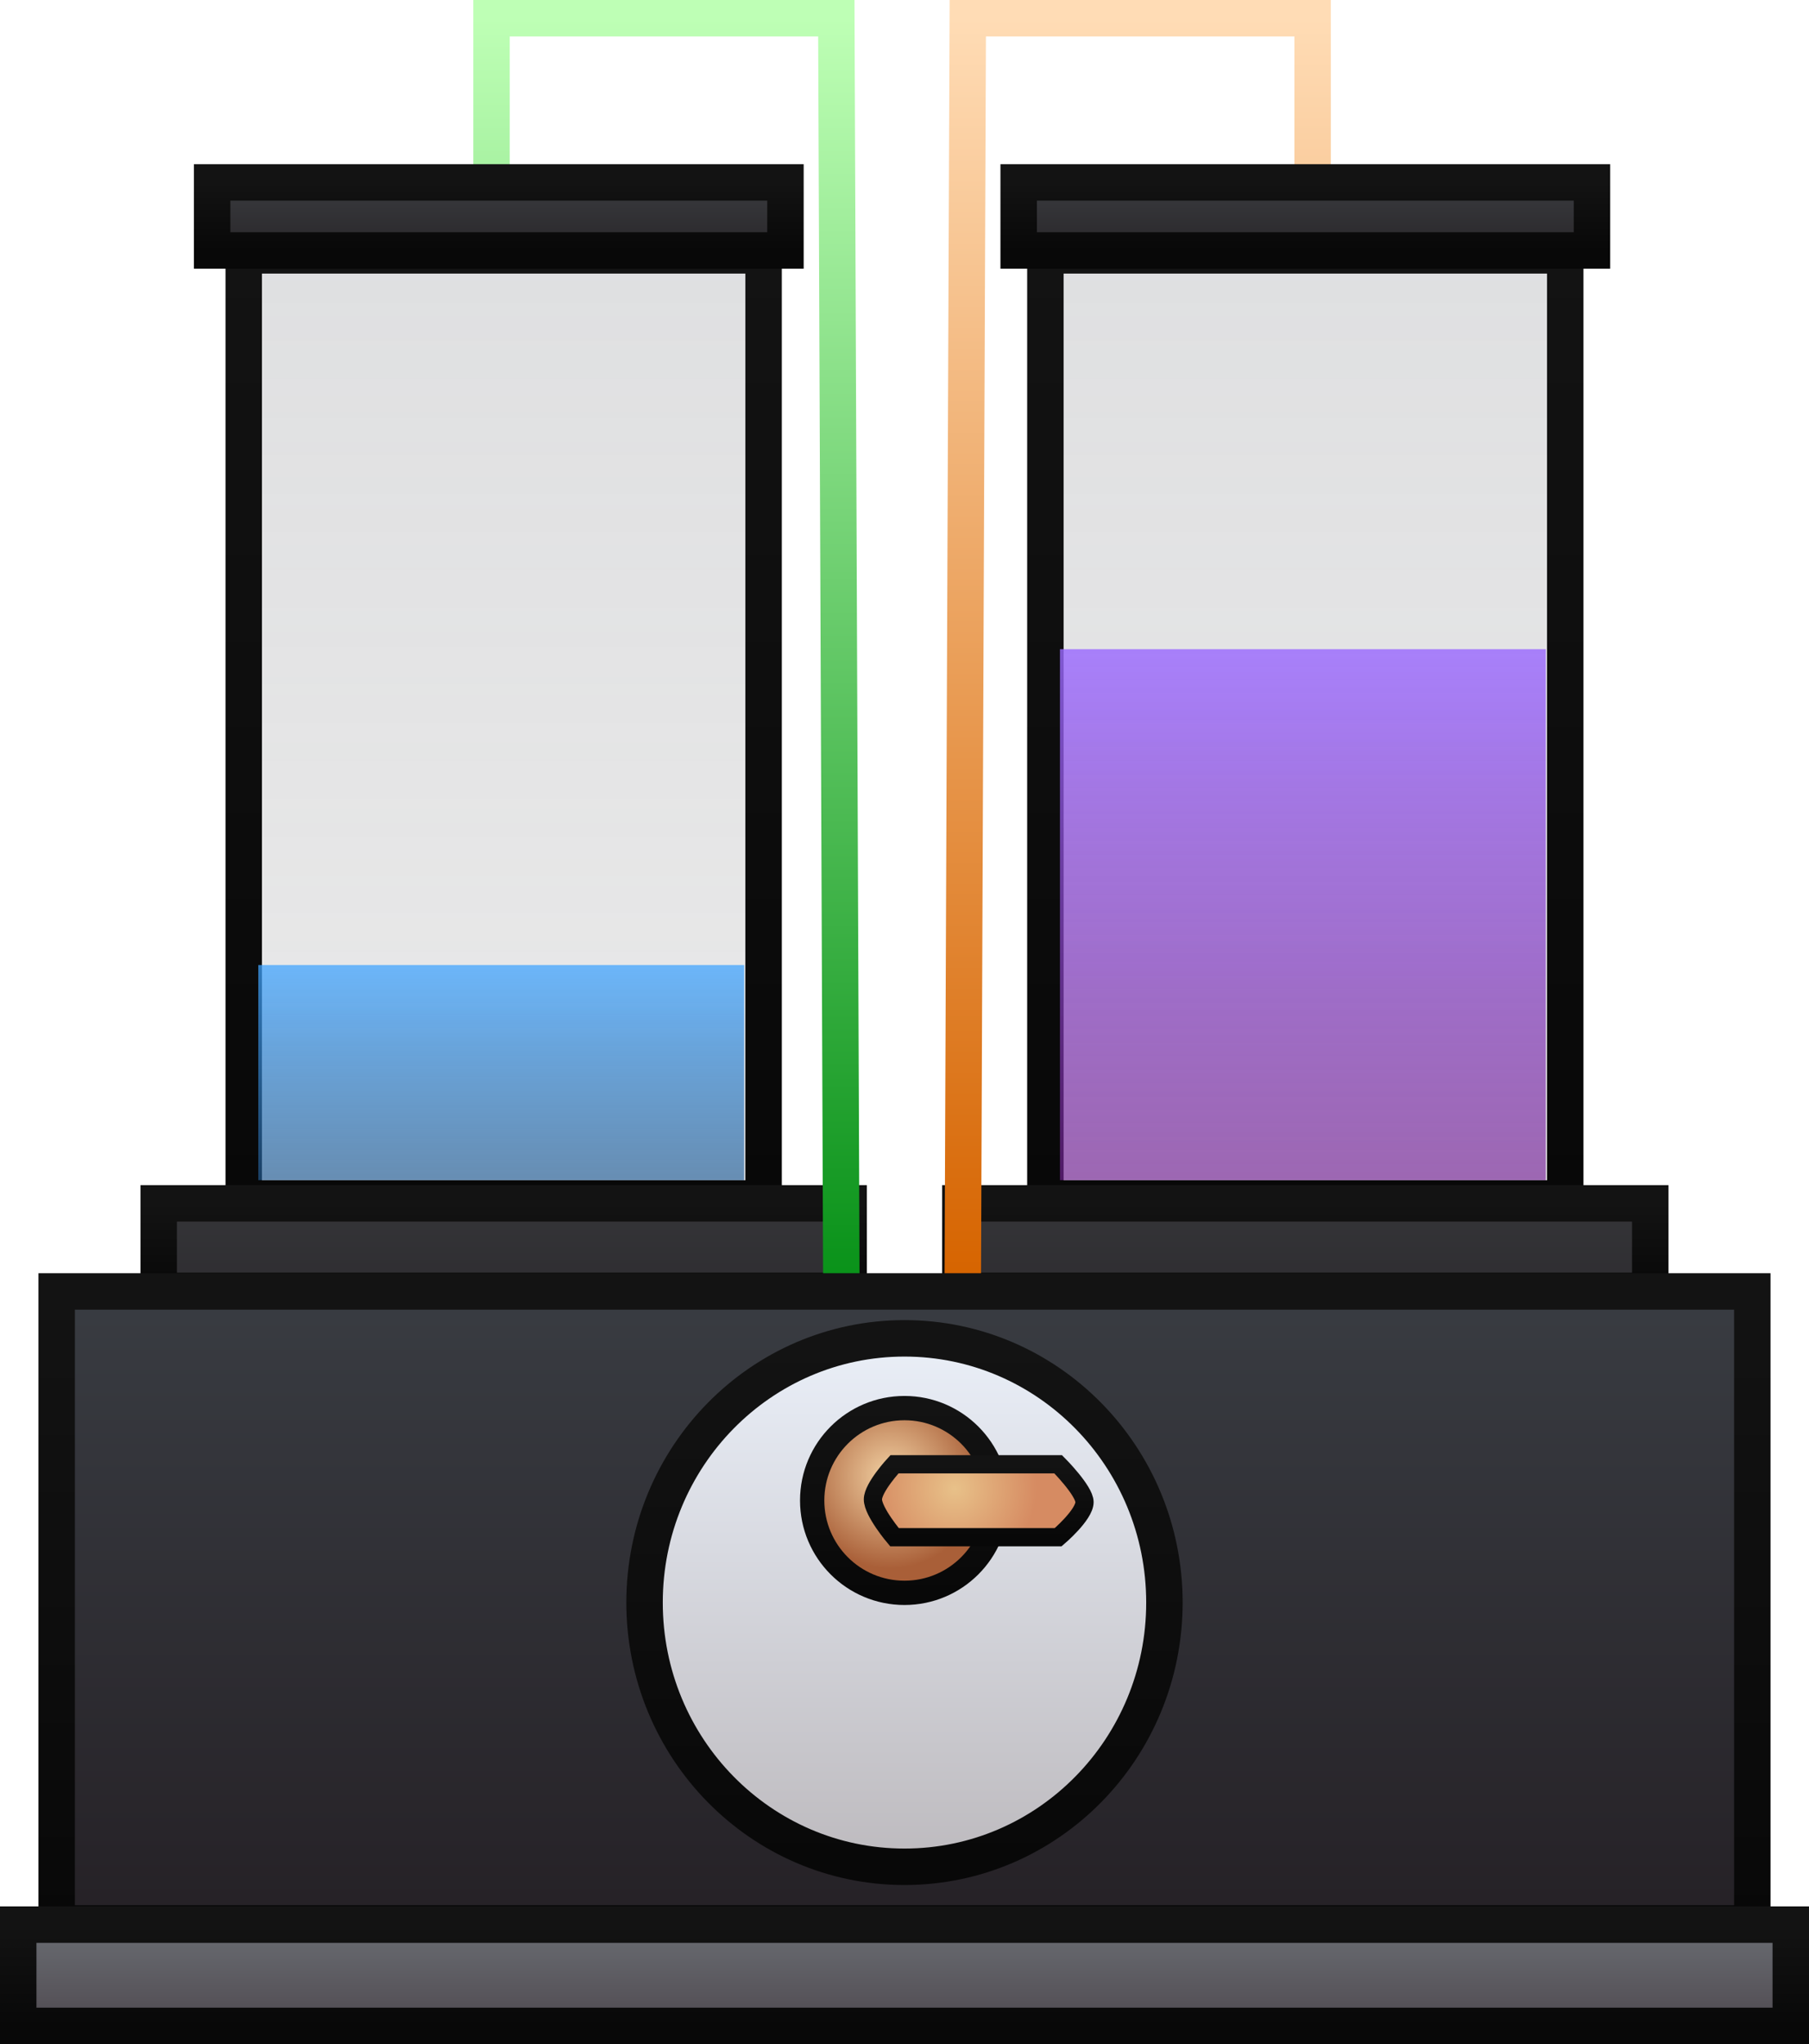 <svg version="1.1" xmlns="http://www.w3.org/2000/svg" xmlns:xlink="http://www.w3.org/1999/xlink" width="74.467" height="84.094" viewBox="0,0,74.467,84.094"><defs><linearGradient x1="223.5" y1="106.458" x2="223.5" y2="145.258" gradientUnits="userSpaceOnUse" id="color-1"><stop offset="0" stop-color="#95979c" stop-opacity="0.301"/><stop offset="1" stop-color="#969697" stop-opacity="0.204"/></linearGradient><linearGradient x1="223.5" y1="106.458" x2="223.5" y2="145.258" gradientUnits="userSpaceOnUse" id="color-2"><stop offset="0" stop-color="#131313"/><stop offset="1" stop-color="#080808"/></linearGradient><linearGradient x1="223.4" y1="135.653" x2="223.4" y2="144.503" gradientUnits="userSpaceOnUse" id="color-3"><stop offset="0" stop-color="#40a4ff" stop-opacity="0.742"/><stop offset="1" stop-color="#245e96" stop-opacity="0.661"/></linearGradient><linearGradient x1="223.4" y1="135.653" x2="223.4" y2="144.503" gradientUnits="userSpaceOnUse" id="color-4"><stop offset="0" stop-color="#000000" stop-opacity="0"/><stop offset="1" stop-color="#000000" stop-opacity="0"/></linearGradient><linearGradient x1="256.5" y1="106.458" x2="256.5" y2="145.258" gradientUnits="userSpaceOnUse" id="color-5"><stop offset="0" stop-color="#95979c" stop-opacity="0.301"/><stop offset="1" stop-color="#969697" stop-opacity="0.204"/></linearGradient><linearGradient x1="256.5" y1="106.458" x2="256.5" y2="145.258" gradientUnits="userSpaceOnUse" id="color-6"><stop offset="0" stop-color="#131313"/><stop offset="1" stop-color="#080808"/></linearGradient><linearGradient x1="256.4" y1="122.66" x2="256.4" y2="144.503" gradientUnits="userSpaceOnUse" id="color-7"><stop offset="0" stop-color="#9a69ff" stop-opacity="0.815"/><stop offset="1" stop-color="#752496" stop-opacity="0.66"/></linearGradient><linearGradient x1="256.4" y1="122.66" x2="256.4" y2="144.503" gradientUnits="userSpaceOnUse" id="color-8"><stop offset="0" stop-color="#000000" stop-opacity="0"/><stop offset="1" stop-color="#000000" stop-opacity="0"/></linearGradient><linearGradient x1="223.5" y1="145.458" x2="223.5" y2="149.058" gradientUnits="userSpaceOnUse" id="color-9"><stop offset="0" stop-color="#353538"/><stop offset="1" stop-color="#2e2d31"/></linearGradient><linearGradient x1="223.5" y1="145.458" x2="223.5" y2="149.058" gradientUnits="userSpaceOnUse" id="color-10"><stop offset="0" stop-color="#131313"/><stop offset="1" stop-color="#080808"/></linearGradient><linearGradient x1="256.5" y1="145.458" x2="256.5" y2="149.058" gradientUnits="userSpaceOnUse" id="color-11"><stop offset="0" stop-color="#353538"/><stop offset="1" stop-color="#2e2d31"/></linearGradient><linearGradient x1="256.5" y1="145.458" x2="256.5" y2="149.058" gradientUnits="userSpaceOnUse" id="color-12"><stop offset="0" stop-color="#131313"/><stop offset="1" stop-color="#080808"/></linearGradient><linearGradient x1="230.2" y1="96.703" x2="230.2" y2="148.503" gradientUnits="userSpaceOnUse" id="color-13"><stop offset="0" stop-color="#beffb5"/><stop offset="1" stop-color="#099219"/></linearGradient><linearGradient x1="249.6" y1="96.703" x2="249.6" y2="148.503" gradientUnits="userSpaceOnUse" id="color-14"><stop offset="0" stop-color="#ffdcb5"/><stop offset="1" stop-color="#d66400"/></linearGradient><linearGradient x1="223.3" y1="103.458" x2="223.3" y2="106.258" gradientUnits="userSpaceOnUse" id="color-15"><stop offset="0" stop-color="#3a3b3f"/><stop offset="1" stop-color="#29272a"/></linearGradient><linearGradient x1="223.3" y1="103.458" x2="223.3" y2="106.258" gradientUnits="userSpaceOnUse" id="color-16"><stop offset="0" stop-color="#131313"/><stop offset="1" stop-color="#080808"/></linearGradient><linearGradient x1="256.5" y1="103.458" x2="256.5" y2="106.258" gradientUnits="userSpaceOnUse" id="color-17"><stop offset="0" stop-color="#3a3b3f"/><stop offset="1" stop-color="#29272a"/></linearGradient><linearGradient x1="256.5" y1="103.458" x2="256.5" y2="106.258" gradientUnits="userSpaceOnUse" id="color-18"><stop offset="0" stop-color="#131313"/><stop offset="1" stop-color="#080808"/></linearGradient><linearGradient x1="240" y1="149.081" x2="240" y2="175.081" gradientUnits="userSpaceOnUse" id="color-19"><stop offset="0" stop-color="#393c42"/><stop offset="1" stop-color="#252126"/></linearGradient><linearGradient x1="240" y1="149.081" x2="240" y2="175.081" gradientUnits="userSpaceOnUse" id="color-20"><stop offset="0" stop-color="#131313"/><stop offset="1" stop-color="#080808"/></linearGradient><linearGradient x1="240" y1="151.011" x2="240" y2="172.75" gradientUnits="userSpaceOnUse" id="color-21"><stop offset="0" stop-color="#eaeff8"/><stop offset="1" stop-color="#bdbabe"/></linearGradient><linearGradient x1="240" y1="151.011" x2="240" y2="172.75" gradientUnits="userSpaceOnUse" id="color-22"><stop offset="0" stop-color="#131313"/><stop offset="1" stop-color="#080808"/></linearGradient><radialGradient cx="239.4" cy="156.681" r="3.8" gradientUnits="userSpaceOnUse" id="color-23"><stop offset="0" stop-color="#f2d1a3"/><stop offset="1" stop-color="#a95f38"/></radialGradient><linearGradient x1="240" y1="153.881" x2="240" y2="161.481" gradientUnits="userSpaceOnUse" id="color-24"><stop offset="0" stop-color="#131313"/><stop offset="1" stop-color="#080808"/></linearGradient><radialGradient cx="242.07" cy="157.192" r="3.37" gradientUnits="userSpaceOnUse" id="color-25"><stop offset="0" stop-color="#e8c189"/><stop offset="1" stop-color="#d68b62"/></radialGradient><linearGradient x1="242.957" y1="156.192" x2="242.957" y2="159.192" gradientUnits="userSpaceOnUse" id="color-26"><stop offset="0" stop-color="#131313"/><stop offset="1" stop-color="#080808"/></linearGradient><linearGradient x1="240" y1="175.131" x2="240" y2="179.297" gradientUnits="userSpaceOnUse" id="color-27"><stop offset="0" stop-color="#6a6d73"/><stop offset="1" stop-color="#504b51"/></linearGradient><linearGradient x1="240" y1="175.131" x2="240" y2="179.297" gradientUnits="userSpaceOnUse" id="color-28"><stop offset="0" stop-color="#131313"/><stop offset="1" stop-color="#080808"/></linearGradient></defs><g transform="translate(-202.767,-95.953)"><g data-paper-data="{&quot;isPaintingLayer&quot;:true}" fill-rule="nonzero" stroke-linejoin="miter" stroke-miterlimit="10" stroke-dasharray="" stroke-dashoffset="0" style="mix-blend-mode: normal"><path d="M212.8,145.258v-38.8h21.4v38.8z" data-paper-data="{&quot;index&quot;:null}" fill="url(#color-1)" stroke="url(#color-2)" stroke-width="1.5" stroke-linecap="butt"/><path d="M213.4,144.503v-8.85h20v8.85z" data-paper-data="{&quot;index&quot;:null}" fill="url(#color-3)" stroke="url(#color-4)" stroke-width="0" stroke-linecap="butt"/><path d="M245.8,145.258v-38.8h21.4v38.8z" data-paper-data="{&quot;index&quot;:null}" fill="url(#color-5)" stroke="url(#color-6)" stroke-width="1.5" stroke-linecap="butt"/><path d="M246.4,144.503v-21.843h20v21.843z" data-paper-data="{&quot;index&quot;:null}" fill="url(#color-7)" stroke="url(#color-8)" stroke-width="0" stroke-linecap="butt"/><path d="M209.3,149.058v-3.6h28.4v3.6z" data-paper-data="{&quot;index&quot;:null}" fill="url(#color-9)" stroke="url(#color-10)" stroke-width="1.5" stroke-linecap="butt"/><path d="M242.3,149.058v-3.6h28.4v3.6z" data-paper-data="{&quot;index&quot;:null}" fill="url(#color-11)" stroke="url(#color-12)" stroke-width="1.5" stroke-linecap="butt"/><path d="M223,103.103v-6.4h14.194l0.206,51.8" data-paper-data="{&quot;index&quot;:null}" fill="none" stroke="url(#color-13)" stroke-width="1.5" stroke-linecap="round"/><path d="M242.4,148.503l0.206,-51.8h14.194v6.4" data-paper-data="{&quot;index&quot;:null}" fill="none" stroke="url(#color-14)" stroke-width="1.5" stroke-linecap="round"/><path d="M211.5,106.258v-2.8h23.6v2.8z" data-paper-data="{&quot;index&quot;:null}" fill="url(#color-15)" stroke="url(#color-16)" stroke-width="1.5" stroke-linecap="butt"/><path d="M244.7,106.258v-2.8h23.6v2.8z" data-paper-data="{&quot;index&quot;:null}" fill="url(#color-17)" stroke="url(#color-18)" stroke-width="1.5" stroke-linecap="butt"/><path d="M205.1,175.081v-26h69.8v26z" fill="url(#color-19)" stroke="url(#color-20)" stroke-width="1.5" stroke-linecap="butt"/><path d="M250.7,161.881c0,6.003 -4.791,10.87 -10.7,10.87c-5.909,0 -10.7,-4.867 -10.7,-10.87c0,-6.003 4.791,-10.87 10.7,-10.87c5.909,0 10.7,4.867 10.7,10.87z" fill="url(#color-21)" stroke="url(#color-22)" stroke-width="1.5" stroke-linecap="butt"/><path d="M243.8,157.681c0,2.099 -1.701,3.8 -3.8,3.8c-2.099,0 -3.8,-1.701 -3.8,-3.8c0,-2.099 1.701,-3.8 3.8,-3.8c2.099,0 3.8,1.701 3.8,3.8z" fill="url(#color-23)" stroke="url(#color-24)" stroke-width="1" stroke-linecap="butt"/><path d="M239.587,159.192c0,0 -0.887,-1.047 -0.887,-1.556c0,-0.49 0.887,-1.444 0.887,-1.444h6.74c0,0 1.084,1.086 1.084,1.556c0,0.525 -1.084,1.444 -1.084,1.444z" fill="url(#color-25)" stroke="url(#color-26)" stroke-width="0.75" stroke-linecap="butt"/><path d="M203.517,179.297v-4.167h72.967v4.167z" fill="url(#color-27)" stroke="url(#color-28)" stroke-width="1.5" stroke-linecap="butt"/></g></g></svg>